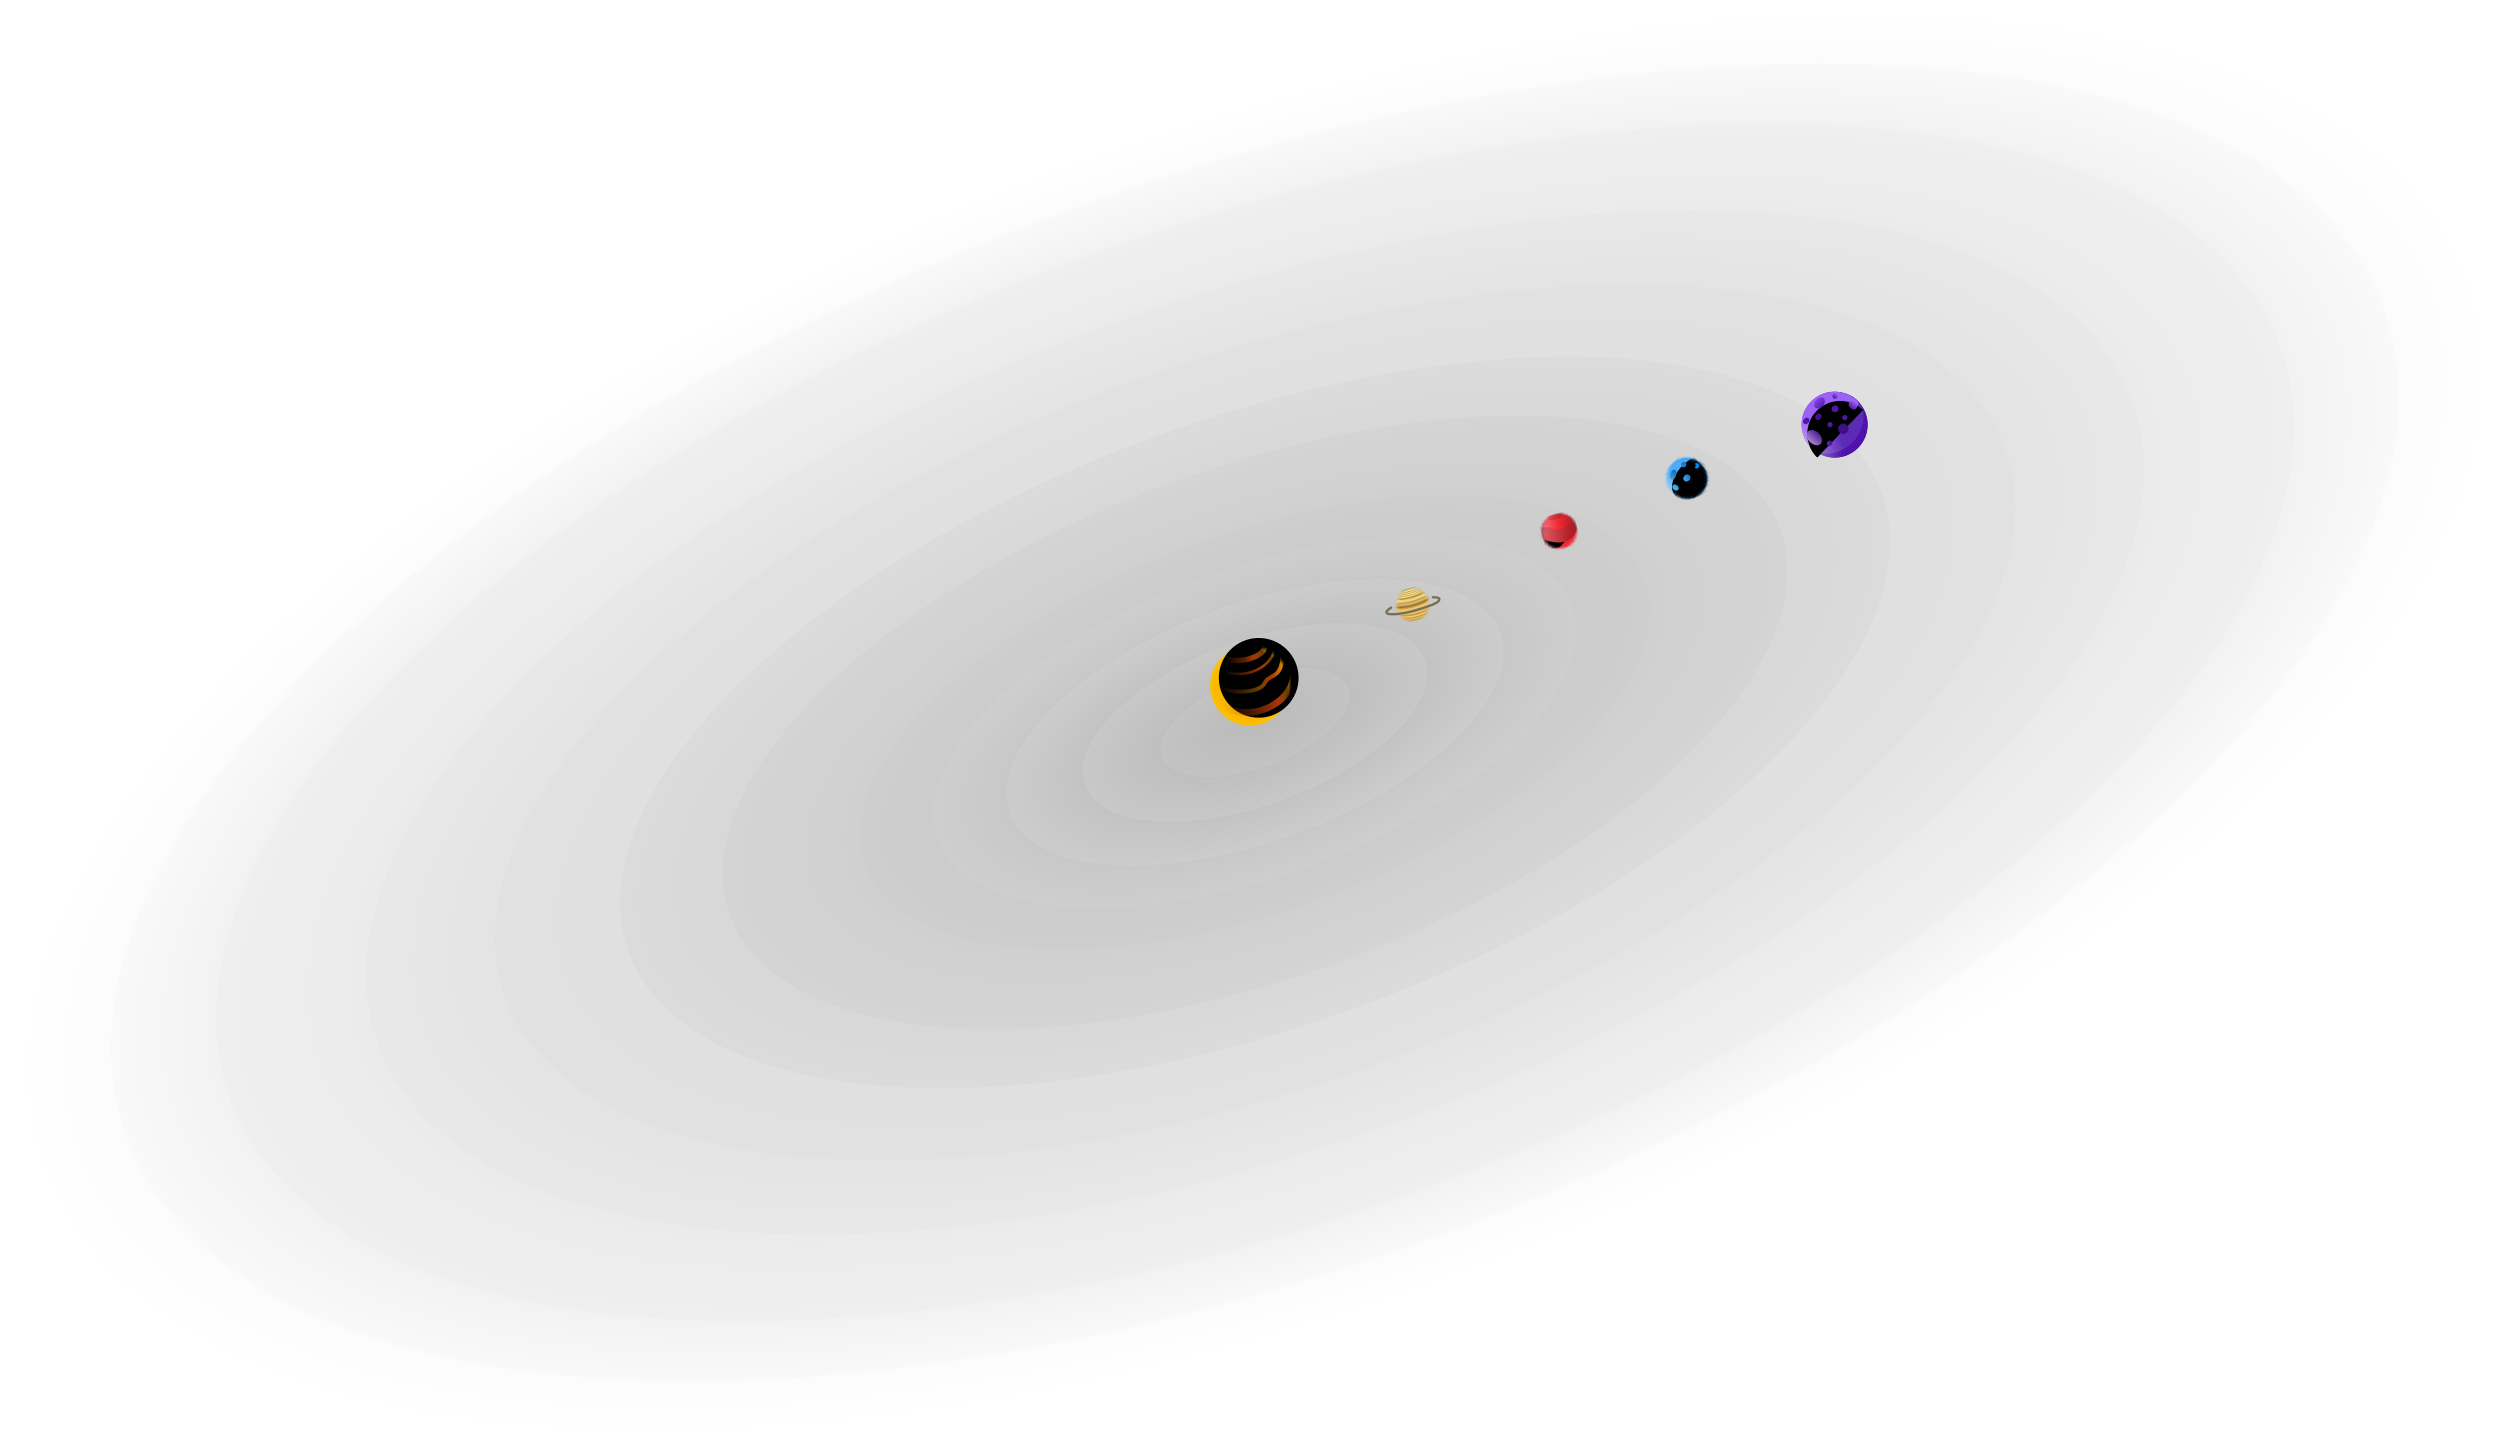 <?xml version="1.0" encoding="UTF-8"?>
<svg width="948px" height="549px" viewBox="0 0 948 549" version="1.1" xmlns="http://www.w3.org/2000/svg" xmlns:xlink="http://www.w3.org/1999/xlink">
    <!-- Generator: Sketch 61 (89581) - https://sketch.com -->
    <title>background-dark</title>
    <desc>Created with Sketch.</desc>
    <defs>
        <radialGradient cx="50.185%" cy="50%" fx="50.185%" fy="50%" r="49.175%" gradientTransform="translate(0.502,0.5),scale(0.461,1),rotate(90),scale(1,2.175),translate(-0.502,-0.5)" id="radialGradient-1">
            <stop stop-color="#BABABA" offset="0%"></stop>
            <stop stop-color="#C3C3C3" offset="7.555%"></stop>
            <stop stop-color="#BFBFBF" offset="7.658%"></stop>
            <stop stop-color="#C8C8C8" offset="13.847%"></stop>
            <stop stop-color="#C3C3C3" offset="13.916%"></stop>
            <stop stop-color="#CCCCCC" offset="19.967%"></stop>
            <stop stop-color="#C8C8C8" offset="20.037%"></stop>
            <stop stop-color="#CECECE" offset="25.886%"></stop>
            <stop stop-color="#CCCCCC" offset="25.906%"></stop>
            <stop stop-color="#CECECE" offset="31.695%"></stop>
            <stop stop-color="#D0D0D0" offset="31.88%"></stop>
            <stop stop-color="#D4D4D4" offset="42.869%"></stop>
            <stop stop-color="#D8D8D8" offset="42.871%"></stop>
            <stop stop-color="#DBDBDB" offset="51.043%"></stop>
            <stop stop-color="#E0E0E0" offset="51.2%"></stop>
            <stop stop-color="#E1E1E1" offset="61.151%"></stop>
            <stop stop-color="#E4E4E4" offset="61.26%"></stop>
            <stop stop-color="#E8E8E8" offset="71.566%"></stop>
            <stop stop-color="#EBEBEB" offset="71.624%"></stop>
            <stop stop-color="#EFEFEF" offset="83.658%"></stop>
            <stop stop-color="#F2F2F2" offset="83.681%"></stop>
            <stop stop-color="#F9F9F9" offset="92.085%"></stop>
            <stop stop-color="#FCFCFC" offset="92.159%"></stop>
            <stop stop-color="#FFFFFF" offset="100%"></stop>
        </radialGradient>
        <linearGradient x1="97.57%" y1="-10.3%" x2="68.128%" y2="185.11%" id="linearGradient-2">
            <stop stop-color="#FFE493" offset="0%"></stop>
            <stop stop-color="#BC9949" offset="100%"></stop>
        </linearGradient>
        <circle id="path-3" cx="6.536" cy="6.175" r="6.048"></circle>
        <linearGradient x1="18.086%" y1="50%" x2="36.004%" y2="103.632%" id="linearGradient-5">
            <stop stop-color="#1998FF" offset="0%"></stop>
            <stop stop-color="#C7EFFE" offset="100%"></stop>
        </linearGradient>
        <linearGradient x1="50%" y1="-15.543%" x2="91.324%" y2="38.152%" id="linearGradient-6">
            <stop stop-color="#BCEBFF" offset="0%"></stop>
            <stop stop-color="#0072E7" offset="100%"></stop>
        </linearGradient>
        <ellipse id="path-7" cx="7.813" cy="7.69" rx="7.716" ry="7.613"></ellipse>
        <linearGradient x1="62.415%" y1="-40.304%" x2="75.019%" y2="50%" id="linearGradient-9">
            <stop stop-color="#E6F8FF" offset="0%"></stop>
            <stop stop-color="#1998FF" offset="100%"></stop>
        </linearGradient>
        <linearGradient x1="63.182%" y1="-13.416%" x2="57.758%" y2="44.912%" id="linearGradient-10">
            <stop stop-color="#C9EAF9" offset="0%"></stop>
            <stop stop-color="#4EACF9" offset="100%"></stop>
        </linearGradient>
        <path d="M3.642,16.403 C7.278,16.403 10.452,12.914 10.452,7.21 C10.452,1.506 7.059,-3.055 3.423,-3.055 C-0.214,-3.055 -2.922,1.61 -2.922,7.314 C-2.922,13.018 0.006,16.403 3.642,16.403 Z" id="path-11"></path>
        <filter x="-33.6%" y="-23.1%" width="167.3%" height="146.3%" filterUnits="objectBoundingBox" id="filter-12">
            <feGaussianBlur stdDeviation="1.5" in="SourceAlpha" result="shadowBlurInner1"></feGaussianBlur>
            <feOffset dx="6" dy="3" in="shadowBlurInner1" result="shadowOffsetInner1"></feOffset>
            <feComposite in="shadowOffsetInner1" in2="SourceAlpha" operator="arithmetic" k2="-1" k3="1" result="shadowInnerInner1"></feComposite>
            <feColorMatrix values="0 0 0 0 0   0 0 0 0 0   0 0 0 0 0  0 0 0 0.054 0" type="matrix" in="shadowInnerInner1"></feColorMatrix>
        </filter>
        <linearGradient x1="50%" y1="-75.768%" x2="61.614%" y2="129.077%" id="linearGradient-13">
            <stop stop-color="#71C9FF" offset="0%"></stop>
            <stop stop-color="#0369BC" offset="100%"></stop>
        </linearGradient>
        <linearGradient x1="97.721%" y1="0%" x2="-18.38%" y2="238.895%" id="linearGradient-14">
            <stop stop-color="#076BBD" offset="0%"></stop>
            <stop stop-color="#53BCFB" offset="100%"></stop>
        </linearGradient>
        <linearGradient x1="33.241%" y1="-124.446%" x2="54.459%" y2="110.885%" id="linearGradient-15">
            <stop stop-color="#97D5FA" offset="0%"></stop>
            <stop stop-color="#0167B9" offset="100%"></stop>
        </linearGradient>
        <linearGradient x1="-28.488%" y1="50%" x2="246.43%" y2="50%" id="linearGradient-16">
            <stop stop-color="#1792DC" offset="0%"></stop>
            <stop stop-color="#B3E4F6" offset="100%"></stop>
        </linearGradient>
        <linearGradient x1="217.726%" y1="0%" x2="4.195%" y2="50%" id="linearGradient-17">
            <stop stop-color="#06B2F3" offset="0%"></stop>
            <stop stop-color="#0680E3" offset="100%"></stop>
        </linearGradient>
        <ellipse id="path-18" cx="6.881" cy="13.684" rx="1" ry="1.029"></ellipse>
        <filter x="-60.8%" y="-48.6%" width="221.5%" height="197.2%" filterUnits="objectBoundingBox" id="filter-19">
            <feGaussianBlur stdDeviation="0.5" in="SourceAlpha" result="shadowBlurInner1"></feGaussianBlur>
            <feOffset dx="1" dy="-1" in="shadowBlurInner1" result="shadowOffsetInner1"></feOffset>
            <feComposite in="shadowOffsetInner1" in2="SourceAlpha" operator="arithmetic" k2="-1" k3="1" result="shadowInnerInner1"></feComposite>
            <feColorMatrix values="0 0 0 0 0   0 0 0 0 0   0 0 0 0 0  0 0 0 0.134 0" type="matrix" in="shadowInnerInner1"></feColorMatrix>
        </filter>
        <ellipse id="path-20" cx="6.57" cy="6.57" rx="6.559" ry="6.568"></ellipse>
        <linearGradient x1="94.655%" y1="55.111%" x2="-23.961%" y2="52.671%" id="linearGradient-22">
            <stop stop-color="#EF828C" offset="0%"></stop>
            <stop stop-color="#EF2933" offset="42.304%"></stop>
            <stop stop-color="#EF2933" offset="100%"></stop>
            <stop stop-color="#EF2933" offset="100%"></stop>
        </linearGradient>
        <linearGradient x1="116.243%" y1="43.83%" x2="-17.06%" y2="62.481%" id="linearGradient-23">
            <stop stop-color="#F47B85" offset="0%"></stop>
            <stop stop-color="#B52229" offset="47.357%"></stop>
            <stop stop-color="#420B0E" offset="100%"></stop>
        </linearGradient>
        <path d="M-0.304,7.183 C1.258,8.004 2.511,8.625 4.026,9.715 C6.196,11.277 9.655,10.118 14.403,6.236 L13.081,-0.201 L0.342,-0.742 C-1.522,3.77 -1.738,6.412 -0.304,7.183 Z" id="path-24"></path>
        <filter x="-16.0%" y="-22.5%" width="132.0%" height="144.9%" filterUnits="objectBoundingBox" id="filter-25">
            <feGaussianBlur stdDeviation="1" in="SourceAlpha" result="shadowBlurInner1"></feGaussianBlur>
            <feOffset dx="3" dy="2" in="shadowBlurInner1" result="shadowOffsetInner1"></feOffset>
            <feComposite in="shadowOffsetInner1" in2="SourceAlpha" operator="arithmetic" k2="-1" k3="1" result="shadowInnerInner1"></feComposite>
            <feColorMatrix values="0 0 0 0 0   0 0 0 0 0   0 0 0 0 0  0 0 0 0.13 0" type="matrix" in="shadowInnerInner1"></feColorMatrix>
        </filter>
        <linearGradient x1="116.243%" y1="46.142%" x2="-61.761%" y2="60.316%" id="linearGradient-26">
            <stop stop-color="#F47B85" offset="0%"></stop>
            <stop stop-color="#B52229" offset="47.357%"></stop>
            <stop stop-color="#420B0E" offset="100%"></stop>
        </linearGradient>
        <linearGradient x1="95.562%" y1="45.815%" x2="-27.65%" y2="52.382%" id="linearGradient-27">
            <stop stop-color="#F78590" offset="0%"></stop>
            <stop stop-color="#EF2933" offset="40.395%"></stop>
            <stop stop-color="#900C13" offset="100%"></stop>
        </linearGradient>
        <linearGradient x1="90.278%" y1="46.515%" x2="-60.958%" y2="55.243%" id="linearGradient-28">
            <stop stop-color="#DB4753" offset="0%"></stop>
            <stop stop-color="#B6232A" offset="46.383%"></stop>
            <stop stop-color="#430608" offset="100%"></stop>
        </linearGradient>
        <linearGradient x1="10.107%" y1="71.934%" x2="58.119%" y2="134.648%" id="linearGradient-29">
            <stop stop-color="#5012A8" offset="0%"></stop>
            <stop stop-color="#CBBCD6" offset="100%"></stop>
        </linearGradient>
        <linearGradient x1="30.935%" y1="54.808%" x2="53.514%" y2="116.491%" id="linearGradient-30">
            <stop stop-color="#5B2BB8" offset="0%"></stop>
            <stop stop-color="#BF9AEA" offset="100%"></stop>
        </linearGradient>
        <linearGradient x1="52.493%" y1="142.262%" x2="44.373%" y2="70.614%" id="linearGradient-31">
            <stop stop-color="#D2C5E6" offset="0%"></stop>
            <stop stop-color="#9B62F5" offset="100%"></stop>
        </linearGradient>
        <linearGradient x1="51.909%" y1="27.18%" x2="58.15%" y2="-47.425%" id="linearGradient-32">
            <stop stop-color="#9B62F5" offset="0%"></stop>
            <stop stop-color="#E8E8E8" offset="100%"></stop>
        </linearGradient>
        <path d="M12.449,-8.02174327e-13 C5.574,-8.02174327e-13 -9.16770659e-13,5.586 -9.16770659e-13,12.476 C-9.16770659e-13,19.367 5.574,24.952 12.449,24.952 L12.449,24.952" id="path-33"></path>
        <filter x="-24.1%" y="-12.0%" width="148.2%" height="124.0%" filterUnits="objectBoundingBox" id="filter-35">
            <feGaussianBlur stdDeviation="1" in="SourceAlpha" result="shadowBlurInner1"></feGaussianBlur>
            <feOffset dx="4" dy="-1" in="shadowBlurInner1" result="shadowOffsetInner1"></feOffset>
            <feComposite in="shadowOffsetInner1" in2="SourceAlpha" operator="arithmetic" k2="-1" k3="1" result="shadowInnerInner1"></feComposite>
            <feColorMatrix values="0 0 0 0 0   0 0 0 0 0   0 0 0 0 0  0 0 0 0.028 0" type="matrix" in="shadowInnerInner1"></feColorMatrix>
        </filter>
        <linearGradient x1="177.088%" y1="43.718%" x2="0%" y2="43.718%" id="linearGradient-36">
            <stop stop-color="#9960F3" offset="0%"></stop>
            <stop stop-color="#5F1DBC" offset="100%"></stop>
        </linearGradient>
        <linearGradient x1="61.594%" y1="-16.635%" x2="61.594%" y2="152.794%" id="linearGradient-37">
            <stop stop-color="#400E85" offset="0%"></stop>
            <stop stop-color="#D3BBFA" offset="100%"></stop>
        </linearGradient>
        <linearGradient x1="62.448%" y1="-3.859%" x2="50%" y2="80.2%" id="linearGradient-38">
            <stop stop-color="#9960F3" offset="0%"></stop>
            <stop stop-color="#5F24B2" offset="100%"></stop>
        </linearGradient>
        <linearGradient x1="50%" y1="50%" x2="68.487%" y2="103.299%" id="linearGradient-39">
            <stop stop-color="#5414AF" offset="0%"></stop>
            <stop stop-color="#7421BC" offset="100%"></stop>
        </linearGradient>
        <linearGradient x1="56.383%" y1="-11.935%" x2="50%" y2="100%" id="linearGradient-40">
            <stop stop-color="#9960F3" offset="0%"></stop>
            <stop stop-color="#5115A7" offset="100%"></stop>
        </linearGradient>
        <path d="M12.449,-8.02174327e-13 C5.574,-8.02174327e-13 -9.16770659e-13,5.586 -9.16770659e-13,12.476 C-9.16770659e-13,19.367 5.574,24.952 12.449,24.952 L12.449,24.952" id="path-41"></path>
        <filter x="-24.1%" y="-12.0%" width="148.2%" height="124.0%" filterUnits="objectBoundingBox" id="filter-43">
            <feGaussianBlur stdDeviation="1" in="SourceAlpha" result="shadowBlurInner1"></feGaussianBlur>
            <feOffset dx="4" dy="-1" in="shadowBlurInner1" result="shadowOffsetInner1"></feOffset>
            <feComposite in="shadowOffsetInner1" in2="SourceAlpha" operator="arithmetic" k2="-1" k3="1" result="shadowInnerInner1"></feComposite>
            <feColorMatrix values="0 0 0 0 0   0 0 0 0 0   0 0 0 0 0  0 0 0 0.028 0" type="matrix" in="shadowInnerInner1"></feColorMatrix>
        </filter>
        <radialGradient cx="59.277%" cy="45.857%" fx="59.277%" fy="45.857%" r="60.024%" gradientTransform="translate(0.593,0.459),rotate(156.874),scale(1,1.206),translate(-0.593,-0.459)" id="radialGradient-44">
            <stop stop-color="#EFA207" offset="0.013%"></stop>
            <stop stop-color="#FFC201" offset="72.598%"></stop>
            <stop stop-color="#FFD758" offset="100%"></stop>
        </radialGradient>
        <circle id="path-45" cx="19.08" cy="19.453" r="15.12"></circle>
        <filter x="-14.9%" y="-14.9%" width="129.8%" height="129.8%" filterUnits="objectBoundingBox" id="filter-47">
            <feGaussianBlur stdDeviation="2.5" in="SourceAlpha" result="shadowBlurInner1"></feGaussianBlur>
            <feOffset dx="-4" dy="2" in="shadowBlurInner1" result="shadowOffsetInner1"></feOffset>
            <feComposite in="shadowOffsetInner1" in2="SourceAlpha" operator="arithmetic" k2="-1" k3="1" result="shadowInnerInner1"></feComposite>
            <feColorMatrix values="0 0 0 0 0   0 0 0 0 0   0 0 0 0 0  0 0 0 0.097 0" type="matrix" in="shadowInnerInner1"></feColorMatrix>
        </filter>
        <linearGradient x1="90.442%" y1="69.71%" x2="-6.643%" y2="50.588%" id="linearGradient-48">
            <stop stop-color="#A74E00" stop-opacity="0" offset="0%"></stop>
            <stop stop-color="#CE4B02" stop-opacity="0.459" offset="44.213%"></stop>
            <stop stop-color="#E74803" stop-opacity="0.747" offset="62.41%"></stop>
            <stop stop-color="#D17D02" stop-opacity="0.499" offset="84.593%"></stop>
            <stop stop-color="#FCAD04" offset="99.966%"></stop>
        </linearGradient>
        <linearGradient x1="86.579%" y1="68.679%" x2="-4.262%" y2="48.775%" id="linearGradient-49">
            <stop stop-color="#A74E00" stop-opacity="0" offset="0%"></stop>
            <stop stop-color="#D17D02" stop-opacity="0.499" offset="53.607%"></stop>
            <stop stop-color="#E74803" stop-opacity="0.747" offset="74.679%"></stop>
            <stop stop-color="#FCAD04" offset="99.966%"></stop>
        </linearGradient>
        <linearGradient x1="73.2%" y1="62.633%" x2="-3.863%" y2="47.311%" id="linearGradient-50">
            <stop stop-color="#A74E00" stop-opacity="0" offset="0%"></stop>
            <stop stop-color="#E74803" stop-opacity="0.747" offset="67.027%"></stop>
            <stop stop-color="#D17D02" stop-opacity="0.499" offset="84.293%"></stop>
            <stop stop-color="#FCAD04" offset="99.966%"></stop>
        </linearGradient>
        <linearGradient x1="80.972%" y1="77.742%" x2="0.083%" y2="52.725%" id="linearGradient-51">
            <stop stop-color="#A74E00" stop-opacity="0" offset="0%"></stop>
            <stop stop-color="#E74803" stop-opacity="0.747" offset="71.987%"></stop>
            <stop stop-color="#D17D02" stop-opacity="0.499" offset="87.001%"></stop>
            <stop stop-color="#FCAD04" offset="99.966%"></stop>
        </linearGradient>
    </defs>
    <g id="final" stroke="none" stroke-width="1" fill="none" fill-rule="evenodd">
        <g id="background-dark" transform="translate(-290, -265)">
            <ellipse id="bg-light" fill="url(#radialGradient-1)" transform="translate(764.039, 539.732) rotate(-20) translate(-764.039, -539.732) " cx="764.039" cy="539.732" rx="497.196" ry="229.068"></ellipse>
            <g id="galaxy" transform="translate(887, 470.5) rotate(3) translate(-887, -470.5) translate(747, 390)">
                <g id="saturn" transform="translate(80.079, 107.896) rotate(-17) translate(-80.079, -107.896) translate(73.579, 101.396)">
                    <mask id="mask-4" fill="white">
                        <use xlink:href="#path-3"></use>
                    </mask>
                    <use id="Mask" fill="url(#linearGradient-2)" xlink:href="#path-3"></use>
                    <ellipse id="Oval" stroke="#CC9A3A" stroke-width="2.52" mask="url(#mask-4)" cx="6.177" cy="1.36" rx="10.836" ry="4.536"></ellipse>
                    <ellipse id="Oval" stroke="#CC9A3A" stroke-width="2.772" mask="url(#mask-4)" cx="6.681" cy="3.88" rx="12.852" ry="7.056"></ellipse>
                    <ellipse id="Oval" stroke="#B29343" stroke-width="2.772" mask="url(#mask-4)" transform="translate(7.02, 0.418) rotate(-2) translate(-7.02, -0.418) " cx="7.02" cy="0.418" rx="6.3" ry="1.764"></ellipse>
                    <ellipse id="Oval" stroke="#F7DB8A" stroke-width="0.5" mask="url(#mask-4)" cx="6.33" cy="-0.454" rx="6.3" ry="1.764"></ellipse>
                    <ellipse id="Oval" stroke="#F7DB8A" stroke-width="0.5" mask="url(#mask-4)" transform="translate(6.562, 0.22) rotate(-2) translate(-6.562, -0.22) " cx="6.562" cy="0.22" rx="6.3" ry="1.764"></ellipse>
                    <ellipse id="Oval" stroke="#F7DB8A" stroke-width="0.5" mask="url(#mask-4)" transform="translate(6.542, 0.902) rotate(-2) translate(-6.542, -0.902) " cx="6.542" cy="0.902" rx="6.552" ry="1.764"></ellipse>
                    <ellipse id="Oval" stroke="#D2BD82" stroke-width="0.5" mask="url(#mask-4)" transform="translate(6.933, 2.116) rotate(-2) translate(-6.933, -2.116) " cx="6.933" cy="2.116" rx="9.072" ry="3.276"></ellipse>
                    <ellipse id="Oval" stroke="#F1D179" stroke-width="0.504" mask="url(#mask-4)" transform="translate(6.933, 4.636) rotate(-1) translate(-6.933, -4.636) " cx="6.933" cy="4.636" rx="10.08" ry="5.796"></ellipse>
                    <ellipse id="Oval" stroke="#D2BD82" stroke-width="0.5" mask="url(#mask-4)" transform="translate(6.933, 5.644) rotate(-1) translate(-6.933, -5.644) " cx="6.933" cy="5.644" rx="9.072" ry="5.796"></ellipse>
                    <ellipse id="Oval" stroke="#877544" stroke-width="0.5" mask="url(#mask-4)" transform="translate(6.933, 3.124) rotate(-2) translate(-6.933, -3.124) " cx="6.933" cy="3.124" rx="9.072" ry="3.276"></ellipse>
                </g>
                <path d="M72.06,106.291 C70.664,106.615 69.842,107.059 69.847,107.583 C69.856,108.73 74.816,109.779 80.082,109.817 C82.421,109.834 85.389,109.737 87.345,109.538 C89.793,109.289 90.516,108.703 90.511,108.065 C90.507,107.647 89.682,107.226 88.379,106.858" id="orbit" stroke="#786F56" stroke-width="0.907" stroke-linecap="round" transform="translate(80.179, 108.055) rotate(-19) translate(-80.179, -108.055) "></path>
                <g id="blue-planet" transform="translate(181.75, 54.171) scale(1, -1) rotate(-43) translate(-181.75, -54.171) translate(173.75, 46.171)">
                    <mask id="mask-8" fill="white">
                        <use xlink:href="#path-7"></use>
                    </mask>
                    <use id="Oval" fill="url(#linearGradient-6)" xlink:href="#path-7"></use>
                    <ellipse id="Oval" fill="url(#linearGradient-9)" mask="url(#mask-8)" cx="6.064" cy="7.69" rx="7.201" ry="8.024"></ellipse>
                    <g id="Oval" mask="url(#mask-8)">
                        <use fill="url(#linearGradient-10)" fill-rule="evenodd" xlink:href="#path-11"></use>
                        <use fill="black" fill-opacity="1" filter="url(#filter-12)" xlink:href="#path-11"></use>
                    </g>
                    <ellipse id="Oval" fill="url(#linearGradient-13)" mask="url(#mask-8)" transform="translate(7.613, 7.819) rotate(-2) translate(-7.613, -7.819) " cx="7.613" cy="7.819" rx="1.235" ry="1.44"></ellipse>
                    <ellipse id="Oval" fill="url(#linearGradient-14)" mask="url(#mask-8)" transform="translate(3.109, 10.462) rotate(174) translate(-3.109, -10.462) " cx="3.109" cy="10.462" rx="1" ry="1.029"></ellipse>
                    <ellipse id="Oval" fill="url(#linearGradient-15)" mask="url(#mask-8)" transform="translate(3.096, 4.945) rotate(27) translate(-3.096, -4.945) " cx="3.096" cy="4.945" rx="1.132" ry="1.955"></ellipse>
                    <ellipse id="Oval" fill="url(#linearGradient-16)" mask="url(#mask-8)" transform="translate(7.229, 2.222) rotate(275) translate(-7.229, -2.222) " cx="7.229" cy="2.222" rx="1" ry="1.337"></ellipse>
                    <g id="Oval" mask="url(#mask-8)" transform="translate(6.881, 13.684) rotate(-93) translate(-6.881, -13.684) ">
                        <use fill="url(#linearGradient-17)" fill-rule="evenodd" xlink:href="#path-18"></use>
                        <use fill="black" fill-opacity="1" filter="url(#filter-19)" xlink:href="#path-18"></use>
                    </g>
                </g>
                <g id="red-planet" transform="translate(133.875, 77.405) scale(-1, 1) rotate(19) translate(-133.875, -77.405) translate(126.875, 70.405)">
                    <mask id="mask-21" fill="white">
                        <use xlink:href="#path-20"></use>
                    </mask>
                    <use id="Mask" fill-opacity="0" fill="#FFFFFF" xlink:href="#path-20"></use>
                    <path d="M-0.63,6.932 C3.386,8.221 5.79,8.865 6.583,8.865 C8.668,8.865 11.063,8.099 13.766,6.566 L13.288,12.152 L7.01,13.733 L0.231,12.383 L-0.63,6.932 Z" id="Path-13" fill="url(#linearGradient-22)" mask="url(#mask-21)"></path>
                    <g id="Path-14" mask="url(#mask-21)">
                        <use fill="url(#linearGradient-23)" fill-rule="evenodd" xlink:href="#path-24"></use>
                        <use fill="black" fill-opacity="1" filter="url(#filter-25)" xlink:href="#path-24"></use>
                    </g>
                    <path d="M-2.303,0.978 L14.329,0.978 L15.194,7.203 C10.903,9.761 7.616,10.963 5.334,10.811 C3.051,10.659 0.964,9.225 -0.927,6.508 L-2.303,0.978 Z" id="Rectangle" fill="url(#linearGradient-26)" mask="url(#mask-21)" transform="translate(6.446, 5.901) rotate(-4) translate(-6.446, -5.901) "></path>
                    <path d="M1.589,-0.051 L12.458,-0.546 L14.054,3.191 C12.497,3.18 11.058,3.478 9.737,4.085 C7.755,4.997 7.894,5.481 6.191,5.845 C5.056,6.088 2.784,5.208 -0.623,3.205 L1.589,-0.051 Z" id="Path-12" fill="url(#linearGradient-27)" mask="url(#mask-21)"></path>
                    <path d="M2.653,0.24 C3.652,1.223 4.995,1.715 6.682,1.715 C8.237,1.715 9.523,1.267 10.54,0.372 L6.675,-0.839 L2.653,0.24 Z" id="Path-10" fill="url(#linearGradient-28)" mask="url(#mask-21)"></path>
                </g>
                <g id="purple-planet" transform="translate(235.707, 31.011) scale(1, -1) rotate(139) translate(-235.707, -31.011) translate(222.707, 18.011)">
                    <ellipse id="Oval" fill="url(#linearGradient-29)" cx="12.605" cy="12.589" rx="12.449" ry="12.476"></ellipse>
                    <ellipse id="Oval" fill="url(#linearGradient-30)" cx="13.167" cy="12.507" rx="10.035" ry="12.476"></ellipse>
                    <path d="M13.044,25.07 C15.597,25.07 17.864,19.479 17.864,12.582 C17.864,5.685 15.597,0.094 13.044,0.094 C10.492,0.094 8.621,5.685 8.621,12.582 C8.621,19.479 10.492,25.07 13.044,25.07 Z" id="Oval" fill="url(#linearGradient-31)"></path>
                    <g id="Path-9" transform="translate(12.76, 0.143)">
                        <mask id="mask-34" fill="white">
                            <use xlink:href="#path-33"></use>
                        </mask>
                        <g id="Mask" transform="translate(6.224, 12.476) rotate(180) translate(-6.224, -12.476) ">
                            <use fill="url(#linearGradient-32)" fill-rule="evenodd" xlink:href="#path-33"></use>
                            <use fill="black" fill-opacity="1" filter="url(#filter-35)" xlink:href="#path-33"></use>
                        </g>
                    </g>
                    <ellipse id="Oval" fill="url(#linearGradient-36)" cx="22.498" cy="10.671" rx="1.672" ry="2.395"></ellipse>
                    <ellipse id="Oval" fill="url(#linearGradient-37)" cx="14.782" cy="21.467" rx="3.343" ry="2.36"></ellipse>
                    <circle id="Oval" fill="#400F84" cx="9.206" cy="11.446" r="1.967"></circle>
                    <ellipse id="Oval" fill="url(#linearGradient-38)" cx="12.819" cy="2.499" rx="1.771" ry="1.377"></ellipse>
                    <ellipse id="Oval" fill="#5115A7" cx="16.7" cy="8.16" rx="1.278" ry="1.331"></ellipse>
                    <ellipse id="Oval" fill="#5115A7" cx="13.94" cy="13.803" rx="1" ry="1"></ellipse>
                    <ellipse id="Oval" fill="url(#linearGradient-39)" cx="9.144" cy="19.029" rx="1" ry="1"></ellipse>
                    <ellipse id="Oval" fill="url(#linearGradient-40)" cx="20.047" cy="4.707" rx="1" ry="1"></ellipse>
                    <ellipse id="Oval" fill="#5115A7" cx="11.721" cy="7.978" rx="1" ry="1"></ellipse>
                    <ellipse id="Oval" fill="#5115A7" cx="21.391" cy="19.044" rx="1.082" ry="1.331"></ellipse>
                    <ellipse id="Oval" fill="#461093" cx="19.172" cy="14.751" rx="1.082" ry="1.331"></ellipse>
                </g>
                <g id="purple-planet" transform="translate(235.707, 31.011) scale(1, -1) rotate(139) translate(-235.707, -31.011) translate(222.707, 18.011)">
                    <ellipse id="Oval" fill="url(#linearGradient-29)" cx="12.605" cy="12.589" rx="12.449" ry="12.476"></ellipse>
                    <ellipse id="Oval" fill="url(#linearGradient-30)" cx="13.167" cy="12.507" rx="10.035" ry="12.476"></ellipse>
                    <path d="M13.044,25.07 C15.597,25.07 17.864,19.479 17.864,12.582 C17.864,5.685 15.597,0.094 13.044,0.094 C10.492,0.094 8.621,5.685 8.621,12.582 C8.621,19.479 10.492,25.07 13.044,25.07 Z" id="Oval" fill="url(#linearGradient-31)"></path>
                    <g id="Path-9" transform="translate(12.76, 0.143)">
                        <mask id="mask-42" fill="white">
                            <use xlink:href="#path-41"></use>
                        </mask>
                        <g id="Mask" transform="translate(6.224, 12.476) rotate(180) translate(-6.224, -12.476) ">
                            <use fill="url(#linearGradient-32)" fill-rule="evenodd" xlink:href="#path-41"></use>
                            <use fill="black" fill-opacity="1" filter="url(#filter-43)" xlink:href="#path-41"></use>
                        </g>
                    </g>
                    <ellipse id="Oval" fill="url(#linearGradient-36)" cx="22.498" cy="10.671" rx="1.672" ry="2.395"></ellipse>
                    <ellipse id="Oval" fill="url(#linearGradient-37)" cx="14.782" cy="21.467" rx="3.343" ry="2.36"></ellipse>
                    <circle id="Oval" fill="#400F84" cx="9.206" cy="11.446" r="1.967"></circle>
                    <ellipse id="Oval" fill="url(#linearGradient-38)" cx="12.819" cy="2.499" rx="1.771" ry="1.377"></ellipse>
                    <ellipse id="Oval" fill="#5115A7" cx="16.7" cy="8.16" rx="1.278" ry="1.331"></ellipse>
                    <ellipse id="Oval" fill="#5115A7" cx="13.94" cy="13.803" rx="1" ry="1"></ellipse>
                    <ellipse id="Oval" fill="url(#linearGradient-39)" cx="9.144" cy="19.029" rx="1" ry="1"></ellipse>
                    <ellipse id="Oval" fill="url(#linearGradient-40)" cx="20.047" cy="4.707" rx="1" ry="1"></ellipse>
                    <ellipse id="Oval" fill="#5115A7" cx="11.721" cy="7.978" rx="1" ry="1"></ellipse>
                    <ellipse id="Oval" fill="#5115A7" cx="21.391" cy="19.044" rx="1.082" ry="1.331"></ellipse>
                    <ellipse id="Oval" fill="#461093" cx="19.172" cy="14.751" rx="1.082" ry="1.331"></ellipse>
                </g>
                <g id="yellow-planet" transform="translate(19.604, 141.468) scale(-1, 1) translate(-19.604, -141.468) translate(0.104, 121.968)">
                    <mask id="mask-46" fill="white">
                        <use xlink:href="#path-45"></use>
                    </mask>
                    <g id="Oval" transform="translate(19.08, 19.453) rotate(72) translate(-19.08, -19.453) ">
                        <use fill="url(#radialGradient-44)" fill-rule="evenodd" xlink:href="#path-45"></use>
                        <use fill="black" fill-opacity="1" filter="url(#filter-47)" xlink:href="#path-45"></use>
                    </g>
                    <path d="M24.614,10.154 C29.144,10.391 31.924,8.552 31.924,5.49 C31.924,2.428 28.378,-1.483 23.924,-1.483 C19.47,-1.483 13.963,1.52 14.308,4.567 C14.653,7.613 20.084,9.916 24.614,10.154 Z" id="Oval" stroke="url(#linearGradient-48)" stroke-width="2.016" mask="url(#mask-46)"></path>
                    <path d="M25.517,21.809 C32.616,21.172 37.091,18.532 37.091,12.826 C37.091,7.12 29.568,0.379 20.8,0.379 C12.032,0.379 8.242,-0.953 8.242,4.753 C8.242,6.148 6.574,7.694 7.873,11.8 C9.172,15.905 12.245,15.057 13.596,18.156 C14.948,21.255 21.436,22.175 25.517,21.809 Z" id="Oval" stroke="url(#linearGradient-49)" stroke-width="1.512" mask="url(#mask-46)"></path>
                    <path d="M24.854,15.213 C32.43,15.105 39.931,10.998 39.931,6.405 C39.931,1.812 33.387,-1.911 25.315,-1.911 C17.243,-1.911 9.937,1.309 10.706,5.892 C11.475,10.474 17.278,15.321 24.854,15.213 Z" id="Oval" stroke="url(#linearGradient-50)" stroke-width="1.008" mask="url(#mask-46)"></path>
                    <path d="M20.566,29.624 C28.645,29.543 36.406,25.912 37.357,17.382 C38.309,8.853 28.129,1.81 19.5,1.81 C10.871,1.81 3.236,3.986 2.734,13.549 C2.233,23.112 12.486,29.706 20.566,29.624 Z" id="Oval" stroke="url(#linearGradient-51)" stroke-width="2.52" mask="url(#mask-46)"></path>
                </g>
            </g>
        </g>
    </g>
</svg>